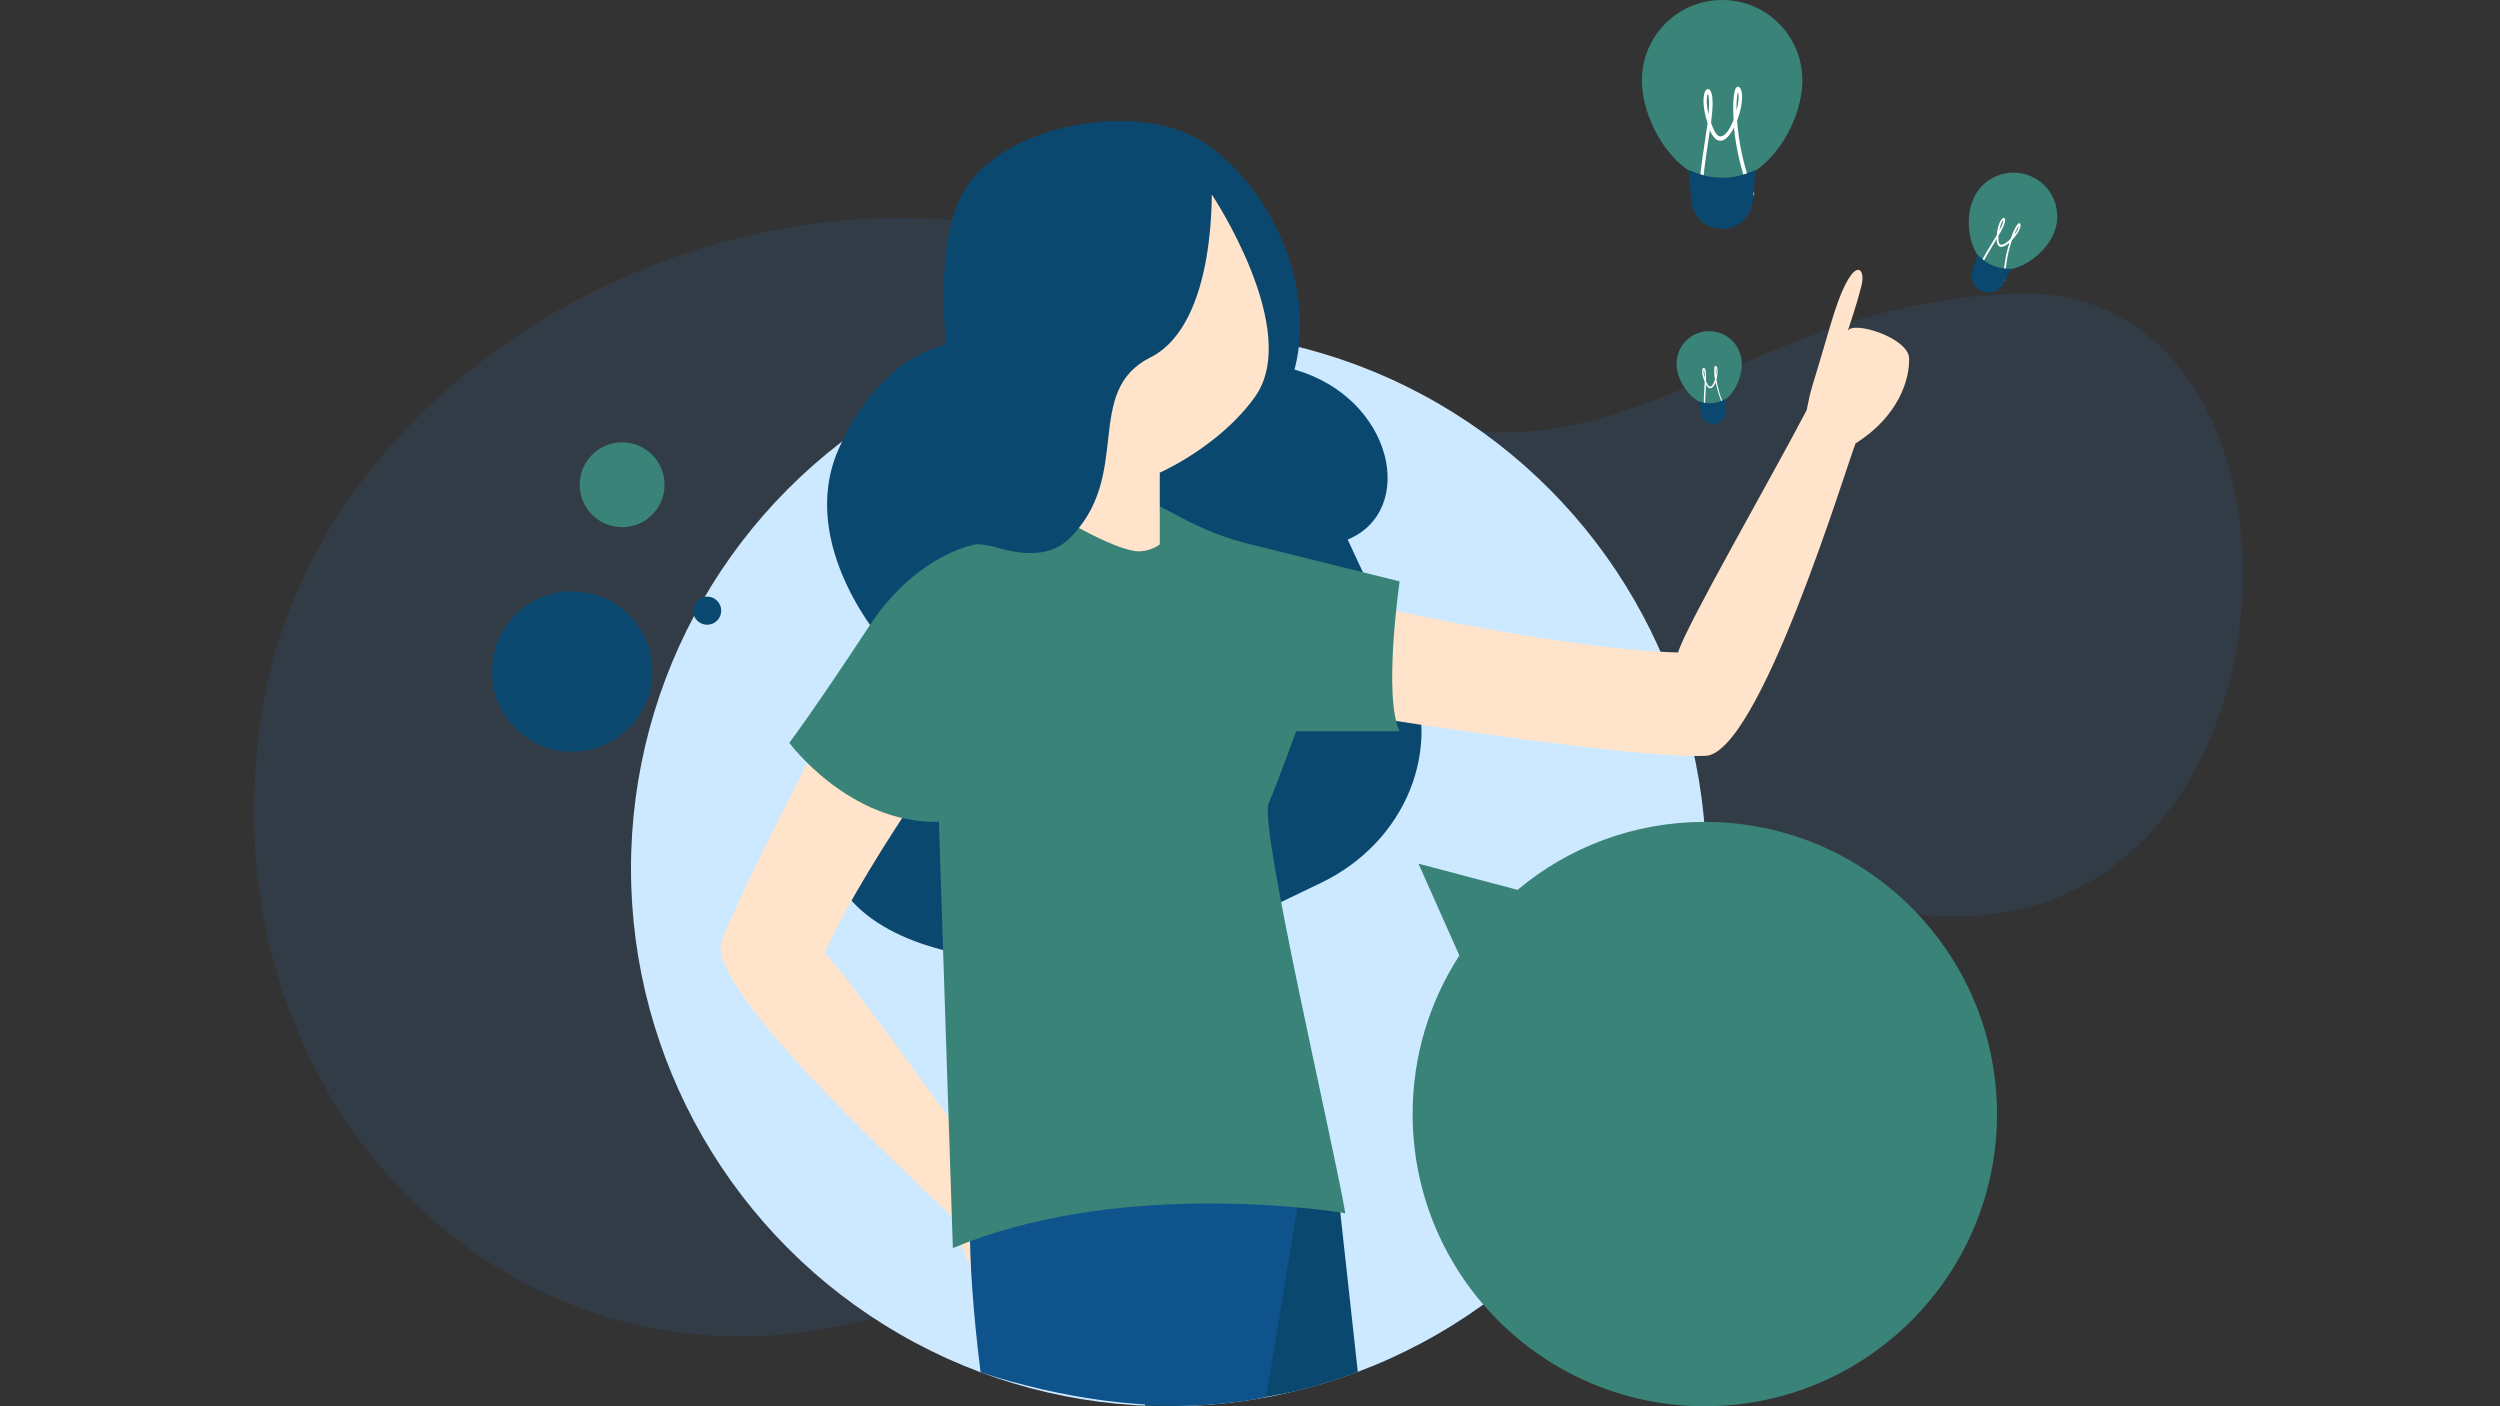 <svg xmlns="http://www.w3.org/2000/svg" xmlns:xlink="http://www.w3.org/1999/xlink" version="1.1" x="0px" y="0px" viewBox="0 0 1920 1080" style="enable-background:new 0 0 1920 1080;" xml:space="preserve">
<rect x="0" y="0" width="1920" height="1080" fill="#333333" stroke="none"/>
<style type="text/css">
	.st0{opacity:0.1;fill:#2A94F4;}
	.st1{fill:#CCE9FF;}
	.st2{fill:#0B4870;}
	.st3{fill:#398378;}
	.st4{clip-path:url(#SVGID_2_);}
	.st5{fill:#FFE3CA;}
	.st6{fill:#0E538C;}
	.st7{fill:#2D24A3;}
	.st8{fill:#FFFFFF;}
</style>
<g id="Background">
	<path class="st0" d="M203.1,536.4c-67,362.7,297.1,651,636.7,388.3c594.1-459.5,300-278.3,619-224.7   c319,53.6,347.6-481.4,91.5-474.5s-334.8,220.1-602.4,23.7S259,234.2,203.1,536.4z"/>
</g>
<g id="Objects">
	<circle class="st1" cx="897.5" cy="667.1" r="412.9"/>
	<circle class="st2" cx="439.3" cy="515.7" r="61.6"/>
	<circle class="st3" cx="477.8" cy="372.3" r="32.6"/>
	<circle class="st2" cx="543.1" cy="469" r="10.8"/>
	<g>
		<defs>
			<path id="SVGID_1_" d="M1310.4,667.1c0,228-184.9,412.9-412.9,412.9S484.7,895.1,484.7,667.1S641.9,45,869.9,45     c169.2,0,542.6,4.1,614.2,209.2C1509,325.6,1310.4,608.3,1310.4,667.1z"/>
		</defs>
		<clipPath id="SVGID_2_">
			<use xlink:href="#SVGID_1_" style="overflow:visible;"/>
		</clipPath>
		<g class="st4">
			<g>
				<path class="st2" d="M726.8,264.9c0,0-10.4-83.7,15.8-121.9c34.2-49.7,131.2-63.6,177.5-36.2c51.2,30.3,92,108.5,74.1,177      c76.1,21.9,94.3,108.4,40.8,130.6l45.8,98.1c28.5,61-0.6,133.9-66,165.4l-117.1,56.4c0,0-216.1,34-258.9-66.1      c-42.8-100.1,41-173.1,41-173.1S611.4,419.1,644,345C676.7,270.9,726.8,264.9,726.8,264.9z"/>
				<path class="st5" d="M1059.1,551.7c0,0,196.4,31.1,249.6,28.8c41.7,2.3,110.4-226,116.4-240c33.3-20.9,41.6-49.5,41.1-65.3      c-0.5-15.8-43-29.1-47.1-21.1c7-20.9,8.6-27.5,10.5-34.7c4-14.9-7.4-26.2-23.7,29.9c-16.1,55.3-14.5,46.2-18.4,65.7      c-26.3,50.5-94.1,168.3-98.7,186.1c-87.9-2.1-236.8-36.3-236.8-36.3L1059.1,551.7z"/>
				<path class="st5" d="M665.8,498.4c0,0-93.1,174.7-111.2,223.5c-18,36.3,169,203.5,179.5,215.6c6.5,39.7,23.7,53.4,38.3,60.5      c14.6,7,42.9-24.7,37.2-32.1c16.5,16.2,21.9,20.7,27.7,25.9c12.1,10.6,26.8,5.8-18.3-35.4c-44.5-40.7-36.7-34.9-53.1-47.7      c-36.2-47.5-118.2-164.1-132.7-176.7c35.3-77.7,123.3-195,123.3-195L665.8,498.4z"/>
				<path class="st2" d="M879.1,1080l54.3-235.6l92.5,55.4c0,0,7.5,67.8,17.1,155.7C1043,1055.5,970.6,1081.7,879.1,1080"/>
				<path class="st6" d="M972.4,1072.8c14.8-89.4,26.6-161.4,26.6-161.4s-253.1-35.2-254,34c-0.3,21.2,2.2,62,8.1,108.6      C886.2,1096.8,972.4,1072.8,972.4,1072.8z"/>
				<path class="st7" d="M500.6,1878.3"/>
				<path class="st3" d="M974.3,617.1c-7.5,17.4,49.4,259,58.9,314.7c0,0-1.2-0.2-3.5-0.6c-24.7-3.7-175.8-23.6-297.9,27.3      l-11.2-341.3l-0.5-12.7c0,0,0-12.9,1.2-32.6v-0.2c2.8-40.6,11.2-109.1,37.3-153.1c13.5-22.8,31.4-39.1,55.9-41.5      c75.9-7.5,75.5,23.6,146,41l114.4,28.4c0,0-12.8,88.7,0,115.1h-79.4C995.5,561.5,981.7,599.5,974.3,617.1z"/>
				<path class="st5" d="M930.7,149.4c0,0,69.6,104.4,33.1,155.4C936.5,343,890.7,363,890.7,363v55c0,0-5.5,4.9-15.1,5.4      c-16.7,0.9-61.1-25.9-61.1-25.9V180.9L930.7,149.4z"/>
				<path class="st3" d="M720.4,631.2c0,0,105-121.7,88.3-180.3c-16.7-58.6-96.1-38.5-140.5,29c-44.4,67.5-62,90.6-62,90.6      S651.9,632.3,720.4,631.2z"/>
				<path class="st2" d="M930.5,139.5c0,0,5.4,108.7-47,135s-12.8,91.1-62.7,139.5c-14.8,14.3-36.8,11.9-53.7,6.9      c-24.2-7.2-51.9-2-68.8,15.5c-1.6,1.7-3.1,3.5-4.3,5.3C629.2,398.9,793.4,161,793.4,161L930.5,139.5z"/>
			</g>
		</g>
	</g>
	<path class="st3" d="M1120.8,733.8c-22.7,35.1-35.9,76.9-35.9,121.8c0,123.9,100.5,224.4,224.4,224.4s224.4-100.5,224.4-224.4   s-100.5-224.4-224.4-224.4c-54.7,0-104.9,19.6-143.8,52.2l-76.1-20.1L1120.8,733.8z"/>
	<g>
		<path class="st3" d="M1384.2,61.6c0,34-27.6,77.9-61.6,77.9s-61.6-43.9-61.6-77.9S1288.5,0,1322.6,0S1384.2,27.6,1384.2,61.6z"/>
		<g>
			<path class="st8" d="M1324.5,167.4c-6.3,0-12.2-4.4-17.4-13.1l0,0c-3.7-6.2-0.9-24.9,2.1-44.7c0.8-5.2,1.5-10.3,2.2-14.9     c-4.4-13.7-3.4-22.6-1.5-25.2c0.7-1,1.7-1.3,2.6-0.9c1.8,0.9,2.8,4.7,2.8,10.8c0,4-0.5,9.1-1.2,14.8c0.3,1,0.7,2,1.1,3.1     c3.6,9.6,7.2,7.5,8.4,6.7c2.9-1.7,5.7-6.5,7.8-12c-0.8-12.4,0.1-21.3,1.5-23.9c0.7-1.4,1.6-1.5,2-1.5c1.4,0.1,2.1,2,2.3,2.6     c1.8,4.8,0.2,14.9-3.1,23.5c1,14.5,4.4,34.4,12.8,55.3l0.4,0.9l-0.5,0.8c-0.4,0.7-9.7,17.2-22,17.4     C1324.7,167.4,1324.6,167.4,1324.5,167.4z M1313.2,100c-0.5,3.3-1,6.7-1.5,10.2c-2.6,17.4-5.6,37-2.6,42     c4.8,7.9,10,11.9,15.5,11.8c9.5-0.2,17.4-12,19.4-15.2c-7.3-18.4-10.9-36.4-12.3-50.8c-2.1,4.2-4.6,7.6-7.2,9.1     C1322.1,108.7,1317.3,109.7,1313.2,100z M1311.6,72c-0.7,1.3-1.6,6.6,0.5,15.7c0.3-3.1,0.5-5.9,0.5-8.2     C1312.6,74.8,1311.9,72.7,1311.6,72z M1334.7,70.8c-0.6,2-1.2,7-1.1,14.2C1335.2,79.2,1335.8,73.6,1334.7,70.8     C1334.7,70.8,1334.7,70.8,1334.7,70.8z"/>
		</g>
		<path class="st2" d="M1322.6,175.8L1322.6,175.8c-12.4,0-22.7-9.4-23.7-21.7l-2.1-23.6l6.3,2.4c12.9,4.9,27.1,4.8,39.9-0.3    l5.3-2.1l-2.1,23.6C1345.2,166.4,1334.9,175.8,1322.6,175.8z"/>
	</g>
	<g>
		<path class="st3" d="M1577.3,179.3c-7.2,17.1-30.4,33.4-47.5,26.2s-21.7-35.1-14.5-52.3c7.2-17.1,26.9-25.2,44.1-18    S1584.5,162.1,1577.3,179.3z"/>
		<g>
			<path class="st8" d="M1524.8,219.9c-3.2-1.3-5.2-4.8-6-10.3l0,0c-0.6-3.9,4.8-12.7,10.5-22c1.5-2.4,2.9-4.8,4.2-7     c0.7-7.8,3.1-12.1,4.6-13c0.6-0.4,1.1-0.3,1.5,0.1c0.7,0.8,0.4,3-0.9,6c-0.8,2-2.2,4.5-3.8,7.2c0,0.6-0.1,1.2-0.1,1.8     c-0.2,5.6,2,5.3,2.8,5.2c1.8-0.3,4.2-2.1,6.5-4.4c2.2-6.4,4.6-10.7,5.8-11.7c0.6-0.5,1.1-0.4,1.3-0.3c0.7,0.4,0.6,1.4,0.6,1.8     c-0.1,2.8-3.1,7.5-6.6,11.2c-2.6,7.5-5.1,18.2-5.2,30.5l0,0.5l-0.4,0.3c-0.3,0.3-8.5,6.6-14.7,4.1     C1524.9,219.9,1524.9,219.9,1524.8,219.9z M1533.4,183.6c-0.9,1.6-1.9,3.2-2.9,4.8c-5,8.2-10.6,17.5-10.2,20.6     c0.7,5,2.5,8.1,5.3,9.2c4.8,1.9,11.3-2.4,13-3.6c0.2-10.8,2.2-20.6,4.6-28.2c-1.9,1.7-3.9,2.8-5.5,3.1     C1536,189.8,1533.4,189.3,1533.4,183.6z M1538.5,169.1c-0.6,0.5-2.2,3-3,8c0.8-1.5,1.5-2.9,2-4     C1538.4,170.8,1538.6,169.6,1538.5,169.1z M1550.4,173.4c-0.7,0.9-2.1,3.3-3.5,6.9C1548.9,177.8,1550.4,175.1,1550.4,173.4     C1550.4,173.4,1550.4,173.4,1550.4,173.4z"/>
		</g>
		<path class="st2" d="M1522.1,223.7L1522.1,223.7c-6.2-2.6-9.4-9.5-7.4-15.9l4-12.3l2.7,2.5c5.4,5.2,12.6,8.1,20.1,8.3l3.1,0.1    l-6,11.4C1535.5,223.8,1528.3,226.3,1522.1,223.7z"/>
	</g>
	<g>
		<path class="st3" d="M1337.6,277.1c1.2,13.8-8.3,32.6-22.1,33.8c-13.8,1.2-26.6-15.5-27.8-29.3s8.9-26,22.7-27.2    S1336.3,263.3,1337.6,277.1z"/>
		<g>
			<path class="st8" d="M1317.2,322.1c-2.6,0.2-5.1-1.3-7.5-4.7l0,0c-1.7-2.4-1.3-10.1-0.8-18.2c0.1-2.1,0.2-4.2,0.3-6.1     c-2.3-5.4-2.2-9-1.5-10.1c0.3-0.4,0.6-0.6,1-0.5c0.8,0.3,1.3,1.8,1.5,4.3c0.1,1.6,0.1,3.7,0,6.1c0.2,0.4,0.4,0.8,0.6,1.2     c1.8,3.8,3.2,2.8,3.6,2.4c1.1-0.8,2.1-2.8,2.7-5.1c-0.8-5-0.7-8.6-0.3-9.7c0.2-0.6,0.6-0.7,0.8-0.7c0.6,0,0.9,0.7,1,1     c0.9,1.9,0.6,6-0.4,9.7c0.9,5.8,3,13.8,7.2,21.9l0.2,0.4l-0.2,0.4c-0.1,0.3-3.3,7.3-8.3,7.9     C1317.3,322.1,1317.3,322.1,1317.2,322.1z M1310.2,295.2c-0.1,1.3-0.2,2.8-0.2,4.2c-0.4,7.1-0.9,15.2,0.5,17.1     c2.2,3,4.5,4.5,6.7,4.2c3.8-0.4,6.6-5.5,7.3-6.9c-3.6-7.2-5.7-14.4-6.9-20.2c-0.7,1.8-1.6,3.2-2.6,4     C1314.1,298.4,1312.2,299,1310.2,295.2z M1308.5,283.9c-0.3,0.6-0.4,2.8,0.8,6.3c0-1.3,0-2.4-0.1-3.3     C1309,285,1308.7,284.2,1308.5,283.9z M1317.9,282.6c-0.2,0.8-0.2,2.9,0.1,5.8C1318.4,286,1318.4,283.7,1317.9,282.6     C1317.9,282.6,1317.9,282.6,1317.9,282.6z"/>
		</g>
		<path class="st2" d="M1316.8,325.6L1316.8,325.6c-5,0.5-9.5-3-10.4-7.9l-1.7-9.5l2.6,0.7c5.4,1.5,11.2,0.9,16.2-1.6l2.1-1.1l0,9.6    C1325.6,321,1321.8,325.2,1316.8,325.6z"/>
	</g>
</g>
</svg>